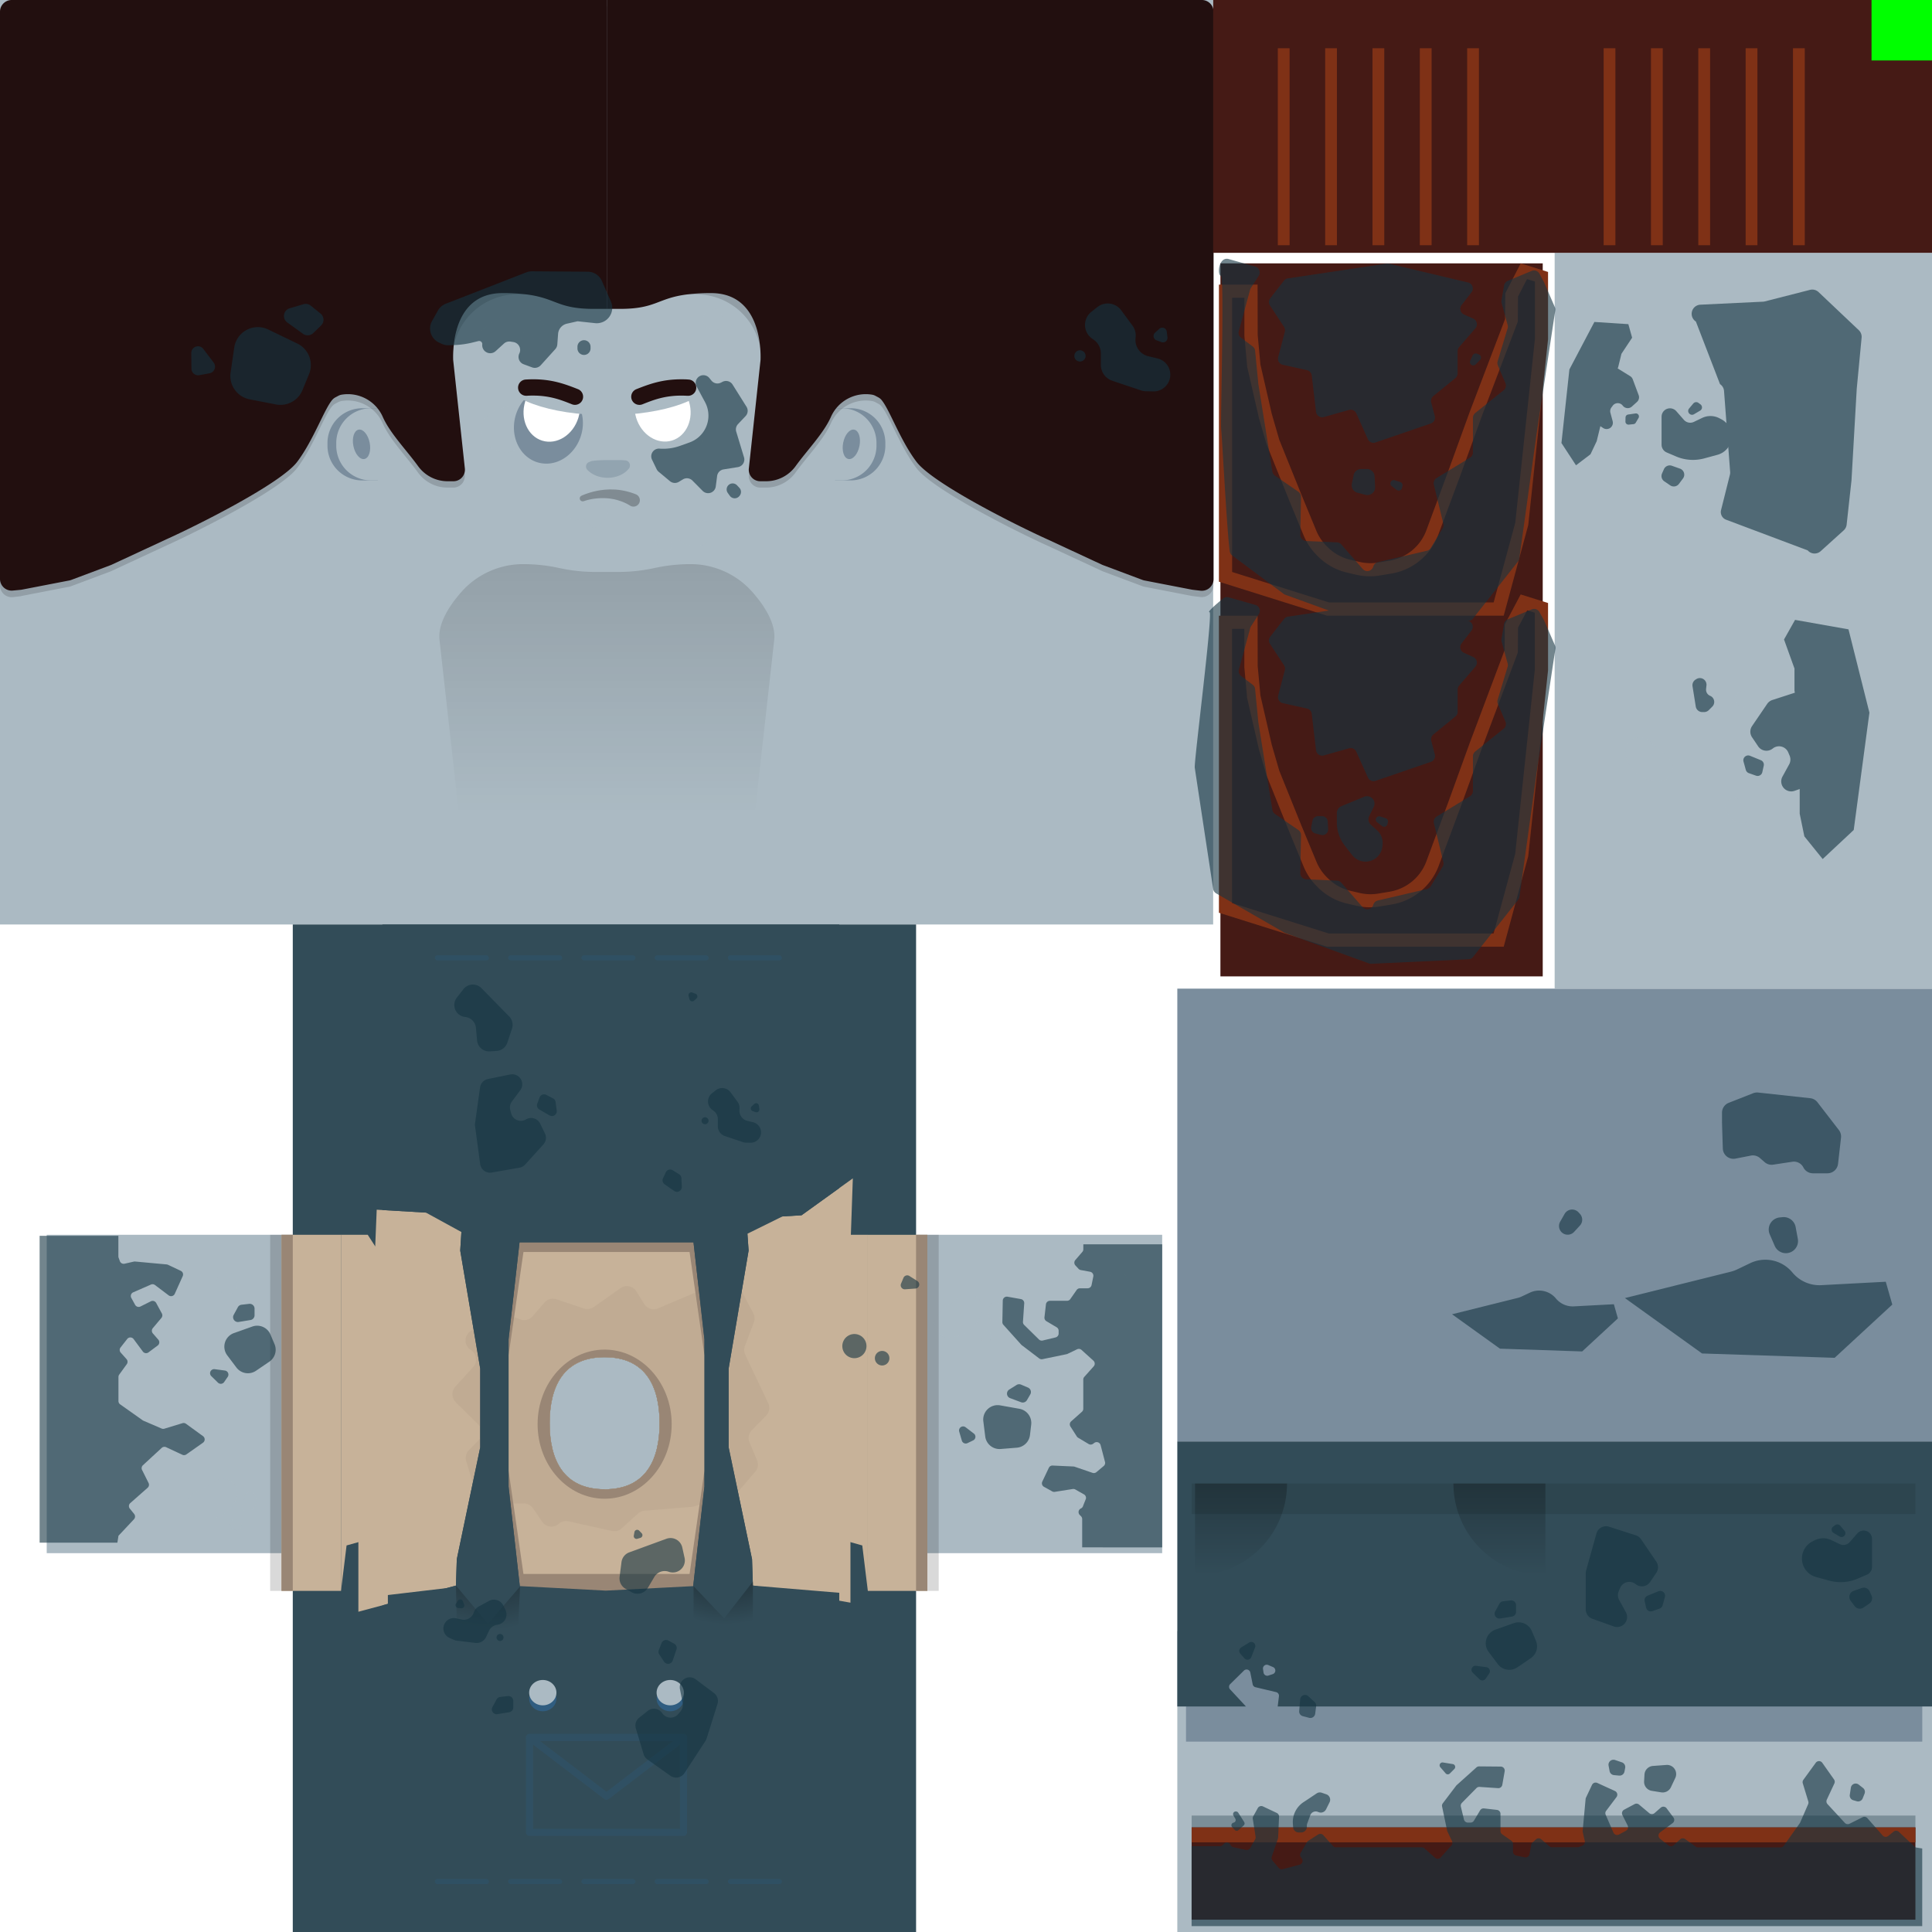 <svg xmlns="http://www.w3.org/2000/svg" xmlns:xlink="http://www.w3.org/1999/xlink" viewBox="0 0 1024 1024"><defs><style>.cls-1{isolation:isolate;}.cls-2{fill:#fff;}.cls-3{fill:#7a8d9d;}.cls-4{fill:#abbac3;}.cls-11,.cls-22,.cls-5{opacity:0.15;}.cls-11,.cls-14,.cls-15,.cls-16,.cls-5,.cls-8{mix-blend-mode:overlay;}.cls-5{fill:url(#linear-gradient);}.cls-6{fill:red;}.cls-15,.cls-16,.cls-26,.cls-28,.cls-7,.cls-8{opacity:0.25;}.cls-7{mix-blend-mode:screen;}.cls-9{opacity:0.5;}.cls-10{fill:blue;}.cls-12{fill:#220f0f;}.cls-13,.cls-19{fill:#324c58;}.cls-14{opacity:0.1;}.cls-15{fill:url(#linear-gradient-2);}.cls-16{fill:url(#linear-gradient-3);}.cls-17{fill:#451a15;}.cls-18{fill:#7f3116;}.cls-19,.cls-24{opacity:0.4;}.cls-19,.cls-22,.cls-24,.cls-26,.cls-28,.cls-29,.cls-30,.cls-31{mix-blend-mode:multiply;}.cls-20{fill:#c7b299;}.cls-21,.cls-22{fill:#998675;}.cls-23{fill:lime;}.cls-25{fill:#2e75bc;}.cls-27,.cls-28{fill:#2b5d85;}.cls-29,.cls-30{opacity:0.75;}.cls-29{fill:url(#radial-gradient);}.cls-30{fill:url(#radial-gradient-2);}.cls-31{opacity:0.6;}.cls-32{fill:#143441;}</style><linearGradient id="linear-gradient" x1="321.68" y1="286" x2="321.68" y2="431.12" gradientUnits="userSpaceOnUse"><stop offset="0"/><stop offset="1" stop-opacity="0"/></linearGradient><linearGradient id="linear-gradient-2" x1="657.77" y1="835.05" x2="657.77" y2="786.3" gradientUnits="userSpaceOnUse"><stop offset="0" stop-opacity="0"/><stop offset="1"/></linearGradient><linearGradient id="linear-gradient-3" x1="794.72" y1="835.05" x2="794.72" y2="786.3" xlink:href="#linear-gradient-2"/><radialGradient id="radial-gradient" cx="384.73" cy="806.05" r="54.84" xlink:href="#linear-gradient"/><radialGradient id="radial-gradient-2" cx="259.69" cy="797.21" r="66.41" xlink:href="#linear-gradient"/></defs><title>zombieB</title><g class="cls-1"><g id="Layer_2" data-name="Layer 2"><g id="Layer_1-2" data-name="Layer 1"><rect class="cls-2" width="1024" height="1024"/><rect class="cls-3" x="624" y="524" width="400" height="240"/><rect class="cls-4" width="643" height="490"/><rect class="cls-4" x="824" y="134" width="200" height="390"/><path class="cls-5" d="M366,299h0a89.81,89.81,0,0,0-19.13,2.07h0a89.33,89.33,0,0,1-19.14,2.07H315.59a89.26,89.26,0,0,1-19.14-2.07h0A89.81,89.81,0,0,0,277.32,299h0a43.74,43.74,0,0,0-33,15c-6.51,7.48-12.32,16.72-11.37,25.21l15.3,137,71.88,5.58,1.52-2.82,1.52,2.82,71.87-5.58,15.31-137c.95-8.49-4.86-17.73-11.38-25.21A43.71,43.71,0,0,0,366,299Z"/><path class="cls-3" d="M442.55,216.37h8.29a18.41,18.41,0,0,1,18.41,18.41v1.43a18.41,18.41,0,0,1-18.41,18.41h-8.29a0,0,0,0,1,0,0V216.37a0,0,0,0,1,0,0Z"/><path class="cls-4" d="M437.85,216.37h8.29a18.41,18.41,0,0,1,18.41,18.41v1.43a18.41,18.41,0,0,1-18.41,18.41h-8.29a0,0,0,0,1,0,0V216.37A0,0,0,0,1,437.85,216.37Z"/><ellipse class="cls-3" cx="451.21" cy="235.5" rx="7.93" ry="4.4" transform="translate(132.36 632.21) rotate(-78.77)"/><path class="cls-3" d="M173.56,216.37h8.29a18.41,18.41,0,0,1,18.41,18.41v1.43a18.41,18.41,0,0,1-18.41,18.41h-8.29a0,0,0,0,1,0,0V216.37A0,0,0,0,1,173.56,216.37Z" transform="translate(373.83 471) rotate(-180)"/><path class="cls-4" d="M178.26,216.37h8.29A18.41,18.41,0,0,1,205,234.78v1.43a18.41,18.41,0,0,1-18.41,18.41h-8.29a0,0,0,0,1,0,0V216.37A0,0,0,0,1,178.26,216.37Z" transform="translate(383.22 471) rotate(-180)"/><ellipse class="cls-3" cx="191.61" cy="235.5" rx="4.4" ry="7.93" transform="translate(-42.19 41.82) rotate(-11.23)"/><polygon class="cls-4" points="579.88 654.47 544.43 654.47 491.56 654.47 460 654.47 460 654.47 445.83 654.47 428.62 681.05 422.17 725.5 423.38 763.65 432.45 812.23 457.05 819.12 460 823.21 460 823.21 491.56 823.21 544.43 823.21 579.88 823.21 615.98 823.21 615.98 654.47 579.88 654.47"/><polygon class="cls-4" points="194.91 654.47 180.74 654.47 180.74 654.47 149.18 654.47 96.31 654.47 60.86 654.47 24.76 654.47 24.76 823.21 60.86 823.21 96.31 823.21 149.18 823.21 180.74 823.21 180.74 823.21 183.69 819.12 208.29 812.23 217.36 763.65 218.57 725.5 212.12 681.05 194.91 654.47"/><rect class="cls-4" x="624" y="864.49" width="400" height="159.51"/><rect class="cls-6" x="992" width="32" height="32"/><ellipse class="cls-4" cx="320.36" cy="746.08" rx="73.24" ry="132.26"/><rect class="cls-3" x="628.61" y="870.24" width="390.23" height="52.86"/><g class="cls-7"><path class="cls-4" d="M276.53,223.09c2.68,6.89,3.22,13.11-3.67,15.79a13.38,13.38,0,0,1-17.33-7.62c-2.68-6.89,1.88-11.69,8.77-14.37S273.85,216.2,276.53,223.09Z"/><path class="cls-4" d="M298.2,270.58l4.54,4.49a3.16,3.16,0,0,0,3.88.43h0a3.17,3.17,0,0,1,4,.55l2.29,2.5a3.16,3.16,0,0,0,4.6.05l3.84-4a3.16,3.16,0,0,0,.86-2.48h0a7.14,7.14,0,0,0-7.77-6.46l-6.87.64a3.46,3.46,0,0,1-.85,0l-5.73-1A3.16,3.16,0,0,0,298.2,270.58Z"/><path class="cls-4" d="M370.23,237.92a5.87,5.87,0,0,0,2.17-3.64,2.55,2.55,0,0,0-4.1-2.4l-3.51,2.78a2.55,2.55,0,0,0,1.39,4.54A5.93,5.93,0,0,0,370.23,237.92Z"/><path class="cls-4" d="M271.61,184.6A17.31,17.31,0,0,0,278,173.89a7.47,7.47,0,0,0-12-7L255.64,175a7.47,7.47,0,0,0,4.08,13.31A17.33,17.33,0,0,0,271.61,184.6Z"/><path class="cls-4" d="M288.49,175a6.67,6.67,0,0,0-1.37-4.54,2.85,2.85,0,0,0-5.07,1.57l-.36,5a2.84,2.84,0,0,0,4.79,2.27A6.57,6.57,0,0,0,288.49,175Z"/><circle class="cls-4" cx="280.21" cy="187.84" r="3.03"/><path class="cls-4" d="M370.2,289.22a12.46,12.46,0,0,1-8.8-1.76,5.38,5.38,0,0,1,2-9.82l9.34-1.59a5.38,5.38,0,0,1,5.16,8.6A12.49,12.49,0,0,1,370.2,289.22Z"/><path class="cls-4" d="M348.55,289.32a6.62,6.62,0,0,0,4,2.56,2.85,2.85,0,0,0,2.84-4.48l-3-4a2.85,2.85,0,0,0-5.12,1.39A6.62,6.62,0,0,0,348.55,289.32Z"/><path class="cls-4" d="M382.73,167.18c1.26,3.25,1.51,6.19-1.74,7.46A6.33,6.33,0,0,1,372.8,171c-1.26-3.25.89-5.52,4.15-6.78S381.46,163.92,382.73,167.18Z"/><path class="cls-4" d="M578.42,780.85a5.92,5.92,0,0,0,2.17-3.65,2.54,2.54,0,0,0-4.09-2.4L573,777.58a2.55,2.55,0,0,0,1.4,4.54A6,6,0,0,0,578.42,780.85Z"/><path class="cls-4" d="M514,705.08a17.37,17.37,0,0,0,6.35-10.71,7.46,7.46,0,0,0-12-7L498,695.5a7.47,7.47,0,0,0,4.08,13.31A17.33,17.33,0,0,0,514,705.08Z"/><path class="cls-4" d="M530.85,695.49a6.61,6.61,0,0,0-1.38-4.54,2.84,2.84,0,0,0-5.06,1.57l-.36,5a2.84,2.84,0,0,0,4.79,2.27A6.57,6.57,0,0,0,530.85,695.49Z"/><circle class="cls-4" cx="522.57" cy="708.32" r="3.03"/><path class="cls-4" d="M867.65,410.14a17.33,17.33,0,0,0,11.79,4,7.47,7.47,0,0,0,4.4-13.21l-10.11-8.4a7.47,7.47,0,0,0-12.18,6.74A17.35,17.35,0,0,0,867.65,410.14Z"/><path class="cls-4" d="M917.19,433.36a9.53,9.53,0,0,0,6.18,3,4.11,4.11,0,0,0,3.27-6.93l-5-5.25a4.11,4.11,0,0,0-7.1,2.88A9.64,9.64,0,0,0,917.19,433.36Z"/><circle class="cls-4" cx="924" cy="370.48" r="4.37"/><path class="cls-4" d="M117.23,803.24a17.38,17.38,0,0,0,8.24-9.35A7.47,7.47,0,0,0,115,784.76l-11.65,6.1a7.47,7.47,0,0,0,1.55,13.84A17.33,17.33,0,0,0,117.23,803.24Z"/><path class="cls-4" d="M135.6,797a6.65,6.65,0,0,0-.51-4.72,2.85,2.85,0,0,0-5.27.61l-1.28,4.84a2.84,2.84,0,0,0,4.29,3.12A6.6,6.6,0,0,0,135.6,797Z"/><circle class="cls-4" cx="125.08" cy="808.02" r="3.03"/><path class="cls-4" d="M597.17,677.81c1.27,3.26,1.52,6.2-1.73,7.46a6.32,6.32,0,0,1-8.19-3.6c-1.26-3.25.89-5.52,4.15-6.78S595.91,674.56,597.17,677.81Z"/><path class="cls-4" d="M124.69,677.81c1.26,3.26,1.51,6.2-1.74,7.46a6.31,6.31,0,0,1-8.18-3.6c-1.27-3.25.89-5.52,4.14-6.78S123.42,674.56,124.69,677.81Z"/></g><path class="cls-3" d="M307.25,215.75a17.22,17.22,0,0,0-10.68-9.94,16.49,16.49,0,0,0-4.83-.73c-8.16,0-15.72,6.14-18.37,14.93-3.26,10.8,1.85,22,11.38,25a16.44,16.44,0,0,0,4.83.73c8.16,0,15.72-6.14,18.37-14.93A22.08,22.08,0,0,0,307.25,215.75Z"/><ellipse class="cls-2" cx="351.19" cy="217.15" rx="14.64" ry="17.06" transform="translate(-48.22 112.47) rotate(-17.04)"/><ellipse class="cls-2" cx="292.46" cy="217.15" rx="17.19" ry="14.74" transform="translate(-0.87 433.12) rotate(-72.96)"/><ellipse class="cls-4" cx="321.82" cy="200.08" rx="55.26" ry="19.97"/><g class="cls-8"><path d="M308.1,262.8a28.08,28.08,0,0,1,3.42-1.34c1.14-.39,2.3-.72,3.47-1a38.62,38.62,0,0,1,7.22-1c1.22-.09,2.46,0,3.7,0a36.25,36.25,0,0,1,3.72.44,36.73,36.73,0,0,1,7.31,2.06,3.38,3.38,0,0,1-2.36,6.34,2.84,2.84,0,0,1-.5-.23l-.16-.1a25.4,25.4,0,0,0-5.6-2.57,30.72,30.72,0,0,0-3-.82c-1.05-.16-2.09-.38-3.16-.45a32.48,32.48,0,0,0-6.46.11,28.94,28.94,0,0,0-6.31,1.4l-.09,0a1.55,1.55,0,0,1-1.17-2.86Z"/></g><g class="cls-9"><path class="cls-3" d="M313.33,244.45a5.92,5.92,0,0,1,1.17-.22c.4-.06.8-.1,1.19-.14.78-.06,1.53-.11,2.27-.14,1.48-.06,2.88-.11,4.26-.11.69,0,1.37,0,2.07,0s1.39,0,2.09,0c1.44.05,2.87-.05,4.64.14l.43,0a2.71,2.71,0,0,1,2.42,3,2.59,2.59,0,0,1-.6,1.44,12.35,12.35,0,0,1-4.94,3.59,16.27,16.27,0,0,1-2.93.91,18.22,18.22,0,0,1-3,.32,16.41,16.41,0,0,1-5.91-.93,14.79,14.79,0,0,1-2.7-1.28,13.41,13.41,0,0,1-1.25-.88,12.1,12.1,0,0,1-1.22-1.12,2.51,2.51,0,0,1,0-3.55,2.4,2.4,0,0,1,.81-.54Z"/></g><rect class="cls-10" x="992" width="32" height="32"/><path class="cls-11" d="M321.62,3.39V156H274.27a34.46,34.46,0,0,0-34,28.64.17.17,0,0,1,0,.07c-.09.45-.15.9-.21,1.35h-.81l6.93,64.32.14,1.33a6.09,6.09,0,0,1-6.05,6.73h-3.12a19.3,19.3,0,0,1-15.62-8c-6.26-8.66-14.95-17.48-18.8-26.29a20.22,20.22,0,0,0-21.69-11.6,6,6,0,0,0-1.84.63l-1.39.74a5.58,5.58,0,0,0-1.64,1.25c-4.27,4.75-10,21.42-18.73,32.95s-53,33.69-69.35,41.06l-29,13.47-.43.19-21,7.87a6,6,0,0,1-1,.28l-25.16,4.87L11,316l-4.11.49A6.2,6.2,0,0,1,0,310.28V9.6A6.21,6.21,0,0,1,6.2,3.39Z"/><path class="cls-12" d="M321.62,0V163.71h-7.07c-19.17,0-19.7-5.71-35.75-7.69a100.93,100.93,0,0,0-12.46-.67c-20.78,0-25.21,18.63-26,29.31a.17.17,0,0,1,0,.07,55.3,55.3,0,0,0-.15,6.06l6.2,57.54a5.94,5.94,0,0,1-.14,2.07,6.09,6.09,0,0,1-5.91,4.67h-3.12a19.3,19.3,0,0,1-15.62-8c-6.26-8.66-14.95-17.48-18.8-26.29a20.21,20.21,0,0,0-21.69-11.6,5.74,5.74,0,0,0-1.84.63l-1.39.74a5.73,5.73,0,0,0-1.64,1.24c-4.27,4.76-10,21.43-18.73,33s-53,33.69-69.35,41.06l-29,13.47a3.25,3.25,0,0,1-.43.18l-21,7.88a7.08,7.08,0,0,1-1,.28l-25.16,4.87-.45.07L6.93,313A6.2,6.2,0,0,1,0,306.88V6.2A6.21,6.21,0,0,1,6.2,0Z"/><path class="cls-11" d="M321.62,3.39V156H369a34.46,34.46,0,0,1,34,28.64.17.17,0,0,0,0,.07c.09.45.15.9.21,1.35H404l-6.93,64.32-.14,1.33a6.09,6.09,0,0,0,6,6.73h3.12a19.3,19.3,0,0,0,15.62-8c6.26-8.66,14.95-17.48,18.8-26.29a20.22,20.22,0,0,1,21.69-11.6,6,6,0,0,1,1.84.63l1.39.74a5.58,5.58,0,0,1,1.64,1.25c4.27,4.75,9.95,21.42,18.73,32.95s53,33.69,69.35,41.06l29,13.47.43.19,21,7.87a6,6,0,0,0,1,.28l25.16,4.87.45.07,4.11.49a6.2,6.2,0,0,0,6.93-6.16V9.6A6.21,6.21,0,0,0,637,3.39Z"/><path class="cls-12" d="M321.62,0V163.71h7.07c19.17,0,19.7-5.71,35.75-7.69a100.93,100.93,0,0,1,12.46-.67c20.78,0,25.21,18.63,26.05,29.31a.17.17,0,0,0,0,.07,55.3,55.3,0,0,1,.15,6.06l-6.2,57.54a5.94,5.94,0,0,0,.14,2.07,6.09,6.09,0,0,0,5.91,4.67h3.12a19.3,19.3,0,0,0,15.62-8c6.26-8.66,14.95-17.48,18.8-26.29a20.21,20.21,0,0,1,21.69-11.6,5.74,5.74,0,0,1,1.84.63l1.39.74a5.73,5.73,0,0,1,1.64,1.24c4.27,4.76,9.95,21.43,18.73,33s53,33.69,69.35,41.06l29,13.47a3.25,3.25,0,0,0,.43.18l21,7.88a7.08,7.08,0,0,0,1,.28l25.16,4.87.45.07,4.11.48a6.2,6.2,0,0,0,6.93-6.16V6.2A6.21,6.21,0,0,0,637,0Z"/><path class="cls-12" d="M304.77,214.59a4.37,4.37,0,0,1-1.6-.3c-5.7-2.27-11.59-4.62-20.62-4.62-1.05,0-2.14,0-3.23.1H279a4.31,4.31,0,0,1-.21-8.62c1.29-.08,2.57-.12,3.81-.12,9.79,0,16.54,2.37,23.73,5.23a4.31,4.31,0,0,1-1.55,8.32Z"/><path class="cls-12" d="M338.84,214.59a4.31,4.31,0,0,1-1.55-8.32c7.19-2.86,13.94-5.23,23.73-5.23,1.23,0,2.52,0,3.81.12a4.31,4.31,0,0,1-.22,8.62h-.28c-1.1-.06-2.18-.1-3.23-.1-9,0-14.92,2.35-20.62,4.62a4.41,4.41,0,0,1-1.6.3Z"/><rect class="cls-13" x="624" y="764" width="400" height="140.47"/><rect class="cls-14" x="631.59" y="786.3" width="383.62" height="16.15"/><path class="cls-15" d="M682.15,786.3a48.75,48.75,0,0,1-48.75,48.75V786.3Z"/><path class="cls-16" d="M770.35,786.3a48.75,48.75,0,0,0,48.75,48.75V786.3Z"/><rect class="cls-17" x="643" width="381" height="134"/><path class="cls-13" d="M155.18,490v534H485.54V490ZM320.46,789.36c-21.86,0-29.13-15.65-29.13-35s7.27-35,29.13-35,29.14,15.65,29.14,35S342.32,789.36,320.46,789.36Z"/><rect class="cls-17" x="646.85" y="139.59" width="170.83" height="377.91"/><rect class="cls-17" x="631.59" y="968.54" width="383.62" height="48.93"/><rect class="cls-18" x="631.59" y="968.54" width="383.62" height="7.93"/><rect class="cls-19" x="631.59" y="962.28" width="383.62" height="6.25"/><rect class="cls-20" x="149.18" y="654.47" width="31.56" height="188.74" transform="translate(329.93 1497.67) rotate(-180)"/><polygon class="cls-20" points="194.91 654.47 212.12 681.05 218.57 725.5 217.36 763.65 208.29 812.23 183.69 819.12 180.74 843.21 180.74 654.47 194.91 654.47"/><polygon class="cls-20" points="198.87 660.63 199.66 641.17 245.12 643.86 243.93 662.83 254.52 725.39 254.52 767.14 242.11 826.41 241.66 840.38 189.95 854.26 189.95 660.72 198.87 660.63"/><rect class="cls-20" x="459.97" y="654.47" width="31.56" height="188.74"/><rect class="cls-11" x="491.53" y="654.47" width="5.99" height="188.74" transform="translate(989.05 1497.67) rotate(180)"/><rect class="cls-21" x="485.54" y="654.47" width="5.99" height="188.74" transform="translate(977.06 1497.67) rotate(180)"/><rect class="cls-11" x="143.19" y="654.47" width="5.99" height="188.74" transform="translate(292.38 1497.67) rotate(180)"/><rect class="cls-21" x="149.18" y="654.47" width="5.99" height="188.74" transform="translate(304.36 1497.67) rotate(180)"/><polygon class="cls-20" points="433.55 654.47 428.59 681.05 422.14 725.5 423.36 763.65 432.43 812.23 457.02 819.12 459.97 843.21 459.97 654.47 433.55 654.47"/><polygon class="cls-20" points="452.02 624.55 424.82 644.13 395.59 645.86 396.78 662.83 386.2 725.39 386.2 767.14 398.6 826.41 399.05 840.38 450.76 849.45 450.76 660.72 452.02 624.55"/><path class="cls-21" d="M367.58,658.56,365.49,640H277.44l-2.09,18.56-5.79,51.36v78l5.95,52.76,0,.32.07.58,1.83,16.25h88.05l1.93-17.13,5.95-52.78v-78Zm-47.12,130.8c-21.86,0-29.13-15.65-29.13-35s7.27-35,29.13-35,29.14,15.65,29.14,35S342.32,789.36,320.46,789.36Z"/><path class="cls-20" d="M365.49,663.59H277.44l-7.88,54.77v61.09l7.88,54.78h88.05l7.88-54.78V718.36Zm-45,125.77c-21.86,0-29.13-15.65-29.13-35s7.27-35,29.13-35,29.14,15.65,29.14,35S342.32,789.36,320.46,789.36Z"/><path class="cls-22" d="M406.05,750.34a5.88,5.88,0,0,0,1.13-6.68L395,718.05a5.89,5.89,0,0,1-.19-4.62l4.76-12.53a5.91,5.91,0,0,0-.3-4.85l-6.49-12.28a5.92,5.92,0,0,0-5.89-3.11l-10.1,1.16a5.75,5.75,0,0,0-1.64.43l-6.6,2.8-19.79,8.41a5.9,5.9,0,0,1-7.32-2.32l-4.14-6.7a5.9,5.9,0,0,0-8.42-1.71l-14.16,10a5.91,5.91,0,0,1-5.28.77l-14.53-4.88a5.89,5.89,0,0,0-6.34,1.74l-6.28,7.27a5.9,5.9,0,0,1-6.51,1.67l-3.33-1.23-4.36-1.62a5.93,5.93,0,0,0-5.2.55l-13.43,8.5a5.91,5.91,0,0,0-.18,9.85l.5.34a5.9,5.9,0,0,1,1,8.84L241.3,735a5.89,5.89,0,0,0,.2,8.15l12.05,12a5.91,5.91,0,0,1,0,8.32l-5,5.09a5.91,5.91,0,0,0-1.45,5.8l5.37,18.27a5.89,5.89,0,0,0,5.65,4.24h19.49a5.91,5.91,0,0,1,4.87,2.56l4.9,7.16a5.9,5.9,0,0,0,8.77,1.08,5.87,5.87,0,0,1,5.2-1.34l22.94,5.11a5.89,5.89,0,0,0,5.25-1.39l8.62-7.82a5.92,5.92,0,0,1,3.48-1.51l25.15-2.07a5.06,5.06,0,0,0,1.34-.27l2.61-.85,18.57-6a5.82,5.82,0,0,0,2.65-1.76l8.31-9.67a5.91,5.91,0,0,0,1-6.13l-4-9.5a5.87,5.87,0,0,1,1.24-6.43Zm-85.59,39c-21.86,0-29.13-15.65-29.13-35s7.27-35,29.13-35,29.14,15.65,29.14,35S342.32,789.36,320.46,789.36Z"/><path class="cls-21" d="M320.46,715.32c-19.61,0-35.52,17.69-35.52,39.52s15.91,39.52,35.52,39.52S356,776.67,356,754.84,340.08,715.32,320.46,715.32Zm0,74c-21.86,0-29.13-15.65-29.13-35s7.27-35,29.13-35,29.14,15.65,29.14,35S342.32,789.36,320.46,789.36Z"/><rect class="cls-18" x="677.27" y="25.57" width="6.24" height="104.4"/><rect class="cls-18" x="702.36" y="25.57" width="6.24" height="104.4"/><rect class="cls-18" x="727.45" y="25.57" width="6.24" height="104.4"/><rect class="cls-18" x="752.54" y="25.57" width="6.24" height="104.4"/><rect class="cls-18" x="777.63" y="25.57" width="6.24" height="104.4"/><rect class="cls-18" x="849.96" y="25.57" width="6.24" height="104.4"/><rect class="cls-18" x="875.05" y="25.57" width="6.24" height="104.4"/><rect class="cls-18" x="900.14" y="25.57" width="6.24" height="104.4"/><rect class="cls-18" x="925.23" y="25.57" width="6.24" height="104.4"/><rect class="cls-18" x="950.32" y="25.57" width="6.24" height="104.4"/><path class="cls-17" d="M703.83,498.28l-54.28-17.07V329.8h13.51l0,23.32,1.47,16.06,6.09,26.43,4.08,14.06,11.56,28.67L694.39,458a28.55,28.55,0,0,0,6.24,9.36l.59.59A28.61,28.61,0,0,0,715,475.57l4.78,1.11a28.41,28.41,0,0,0,6.49.75,28.89,28.89,0,0,0,4.55-.37l6-1a28.71,28.71,0,0,0,22.35-18.33L771.06,426l11.26-31.08L801,345.23l.11-13.41,6.65-12.55,9.27,2.91v32.93l-10.45,98-12.23,45.14Z"/><path class="cls-18" d="M809.49,323.48l4,1.27v30.18l-10.4,97.56-11.46,42.29h-87.3l-51.32-16.14V333.31h6.51l0,19.67v.31l0,.31,1.43,15.67,0,.47.11.46,6,26.11,0,.19.06.19,4,13.8.1.34.14.33,11.49,28.5v0l8.08,19.59a32,32,0,0,0,7,10.49l.58.59a32.2,32.2,0,0,0,15.5,8.6l4.78,1.11a31.83,31.83,0,0,0,7.28.84,32.31,32.31,0,0,0,5.11-.41l6-1A32.21,32.21,0,0,0,762.51,459l11.83-31.77v0l0,0,11.23-31L804.06,347l.44-1.16v-1.24l.1-11.94,4.88-9.22M806,315.06l-8.41,15.88-.11,13.64L779,393.74l-11.25,31.05L756,456.55a25.23,25.23,0,0,1-19.62,16.09l-6,1a25.58,25.58,0,0,1-4,.32,25,25,0,0,1-5.7-.66l-4.78-1.11a25.16,25.16,0,0,1-12.13-6.73l-.59-.59a25.08,25.08,0,0,1-5.47-8.21L689.55,437l-11.5-28.5-4-13.8-6-26.11L666.6,353l-.05-26.66h-20.5V483.78l57.24,18H797l13-48,10.5-98.48V319.61L806,315.06Z"/><path class="cls-17" d="M703.83,322.81l-54.28-17.06V154.34h13.51l0,23.32,1.47,16.06,6.09,26.43,4.08,14.06,11.56,28.67,8.09,19.62a28.61,28.61,0,0,0,6.24,9.35l.59.59A28.71,28.71,0,0,0,715,300.11l4.78,1.11a28.87,28.87,0,0,0,11,.38l6-1a28.72,28.72,0,0,0,22.35-18.32l11.83-31.77,11.26-31.08,18.92-49.69.11-13.44,6.44-12.52,9.24,2.9v32.94l-10.45,98-12.23,45.14Z"/><path class="cls-18" d="M809.56,148l4,1.24v30.18L803.13,277l-11.46,42.29h-87.3l-51.32-16.13V157.84h6.51l0,19.67v.32l0,.31,1.43,15.66,0,.48.11.46,6,26.1,0,.19.06.19,4,13.8.1.34.14.33,11.49,28.5v.05l8.08,19.59a32.08,32.08,0,0,0,7,10.5l.58.59a32.28,32.28,0,0,0,15.5,8.6l4.78,1.11a32.22,32.22,0,0,0,12.39.42l6-1a32.2,32.2,0,0,0,25.07-20.56l11.83-31.76v0l0,0,11.23-31,18.69-49.11.44-1.17v-1.26l.1-12,4.72-9.15M806,139.59l-8.17,15.88-.12,13.64L779,218.27l-11.25,31L756,281.09a25.2,25.2,0,0,1-19.62,16.08l-6,1a25.25,25.25,0,0,1-9.7-.33l-4.78-1.11A25.32,25.32,0,0,1,703.69,290l-.59-.59a25,25,0,0,1-5.47-8.22l-8.08-19.59-11.5-28.5-4-13.8-6-26.1L666.6,177.5l-.05-26.65h-20.5V308.31l57.24,18H797l13-48,10.5-98.49V144.14L806,139.59Z"/><rect class="cls-23" x="992" width="32" height="32"/><path class="cls-13" d="M202.68,490V641.35l23.09,1.36L244.55,653l-.62,9.82,10.59,62.56v41.76l-12.41,59.27-.45,14-4.84,1.3h0l-31.24,3.69v4.7l-2.89.77v167.54H444.83V844.21l-45.55-3.8-.23,0-.45-14-12.4-59.27V725.38l10.58-62.56-.63-8.92,18.59-9.18,10.08-.59,20-14.4V490ZM373.37,787.9l-5.95,52.78-46.31,2.38-45.6-2.4-5.95-52.76v-78l5.79-51.36h92.23l5.79,51.36Z"/><g class="cls-24"><ellipse class="cls-25" cx="287.69" cy="900.28" rx="7.23" ry="6.72"/><ellipse class="cls-25" cx="355.24" cy="900.28" rx="7.23" ry="6.72"/></g><ellipse class="cls-4" cx="287.69" cy="897.14" rx="7.23" ry="6.72"/><ellipse class="cls-4" cx="355.24" cy="897.14" rx="7.23" ry="6.72"/><g class="cls-26"><path class="cls-27" d="M362.26,973.07h-81.6a1.88,1.88,0,0,1-1.88-1.88V920.9a1.88,1.88,0,0,1,1.88-1.88h81.6a1.88,1.88,0,0,1,1.88,1.88v50.29A1.88,1.88,0,0,1,362.26,973.07Zm-79.72-3.76h77.84V922.78H282.54Z"/><path class="cls-27" d="M321.46,953.92a1.93,1.93,0,0,1-1.14-.38l-40.8-31.15a1.88,1.88,0,0,1,1.14-3.37h81.6a1.88,1.88,0,0,1,1.14,3.37l-40.8,31.15A1.93,1.93,0,0,1,321.46,953.92Zm-35.24-31.14,35.24,26.9,35.24-26.9Z"/></g><rect class="cls-28" x="230.48" y="506.32" width="28.67" height="2.71" rx="1.35" ry="1.35"/><rect class="cls-28" x="269.3" y="506.32" width="28.67" height="2.71" rx="1.35" ry="1.35"/><rect class="cls-28" x="308.13" y="506.32" width="28.67" height="2.71" rx="1.35" ry="1.35"/><rect class="cls-28" x="346.95" y="506.32" width="28.67" height="2.71" rx="1.35" ry="1.35"/><rect class="cls-28" x="385.77" y="506.32" width="28.67" height="2.71" rx="1.35" ry="1.35"/><rect class="cls-28" x="230.48" y="995.9" width="28.67" height="2.71" rx="1.35" ry="1.35"/><rect class="cls-28" x="269.3" y="995.9" width="28.67" height="2.71" rx="1.35" ry="1.35"/><rect class="cls-28" x="308.13" y="995.9" width="28.67" height="2.71" rx="1.35" ry="1.35"/><rect class="cls-28" x="346.95" y="995.9" width="28.67" height="2.71" rx="1.35" ry="1.35"/><rect class="cls-28" x="385.77" y="995.9" width="28.67" height="2.71" rx="1.35" ry="1.35"/><polygon class="cls-29" points="367.6 840.69 383.81 857.81 399.05 838.29 399.05 878.3 367.6 873.41 367.6 840.69"/><polygon class="cls-30" points="275.64 840.88 258.65 860.63 241.66 840.38 242.54 880.88 273.99 876 275.64 840.88"/><rect class="cls-23" x="992" width="32" height="32"/><g class="cls-31"><path class="cls-32" d="M1015.19,979.15l-8.75-8.23a2.13,2.13,0,0,0-2.81-.11l-2.83,2.29a2.13,2.13,0,0,1-2.94-.24l-8.1-9.19a2.14,2.14,0,0,0-2.56-.5l-6.89,3.44a2.12,2.12,0,0,1-2.52-.46l-9.18-9.94a2.14,2.14,0,0,1-.36-2.36l4-8.57a2.14,2.14,0,0,0-.18-2.14l-6.22-8.82a2.13,2.13,0,0,0-3.47,0l-6.55,9a2.14,2.14,0,0,0-.32,1.88l2.92,9.58a2.15,2.15,0,0,1-.08,1.48l-4.21,9.69a1.87,1.87,0,0,1-.22.39l-8.45,11.93a2.15,2.15,0,0,1-1.75.9H900a2.11,2.11,0,0,1-1.26-.41l-5.53-4a2.13,2.13,0,0,0-2.69.14l-3.43,3.1a2.13,2.13,0,0,1-2.75.1l-4.45-3.5a2.14,2.14,0,0,1,0-3.4l6.63-4.91a2.14,2.14,0,0,0,.44-3l-3.62-4.85a2.13,2.13,0,0,0-3.11-.34L876.91,961a2.15,2.15,0,0,1-2.77,0l-5.41-4.54a2.12,2.12,0,0,0-2.37-.24l-5.54,2.95a2.14,2.14,0,0,0-.91,2.84l2.76,5.51a2.13,2.13,0,0,1-.9,2.83l-3.62,1.95a2.14,2.14,0,0,1-3-1l-4.1-9.41a2.12,2.12,0,0,1,.26-2.14l5.46-7.24a2.14,2.14,0,0,0-.82-3.24L846.62,945a2.13,2.13,0,0,0-2.81,1l-3.22,6.81a2.26,2.26,0,0,0-.19.72l-1.54,16.71a2.15,2.15,0,0,0,0,.67l1.11,4.91a2.14,2.14,0,0,1-1.35,2.47l-1.81.67a2.3,2.3,0,0,1-.74.13H822.6a2.18,2.18,0,0,1-1.4-.52l-4.29-3.71a2.14,2.14,0,0,0-2.85.05l-1.82,1.68a2.1,2.1,0,0,0-.65,1.18l-.92,4.94a2.13,2.13,0,0,1-2.53,1.71l-4.51-.93a2.14,2.14,0,0,1-1.71-2.1v-4.07a2.12,2.12,0,0,0-.92-1.75l-4.79-3.34a2.12,2.12,0,0,1-.92-1.75v-9.08a2.12,2.12,0,0,0-1.89-2.12l-6.82-.78a2.12,2.12,0,0,0-2.08,1l-3.29,5.51a2.12,2.12,0,0,1-1.83,1H778a2.14,2.14,0,0,1-2.07-1.64l-1.64-6.81a2.16,2.16,0,0,1,.55-2l7.71-7.83a2.07,2.07,0,0,1,1.67-.63l9.78.66a2.13,2.13,0,0,0,2.25-1.76l1.26-7.18a2.14,2.14,0,0,0-2.07-2.5L784,936.22a2.15,2.15,0,0,0-1.47.55l-10.46,9.39a2.68,2.68,0,0,0-.28.3l-7.07,9.31a2.16,2.16,0,0,0-.39,1.72L767,970.25a2.19,2.19,0,0,0,.17.49l2.44,5.1a2.14,2.14,0,0,1-.34,2.35l-5.69,6.3a2.14,2.14,0,0,1-3,.17l-5.59-5a2.11,2.11,0,0,0-1.42-.54H708.06a2.14,2.14,0,0,1-1.6-.72l-5.06-5.7a2.14,2.14,0,0,0-2.75-.38l-5.25,3.36a2.16,2.16,0,0,0-.68.7L689.38,982a2.15,2.15,0,0,0,.11,2.36l.49.66a2.14,2.14,0,0,1-1.19,3.33l-8.91,2.34a2.14,2.14,0,0,1-2.18-.69l-3.25-3.85a2.16,2.16,0,0,1-.39-2.07l3.26-9.52a2.36,2.36,0,0,0,.11-.6l.5-11.07a2.14,2.14,0,0,0-1.22-2l-7.28-3.44a2.13,2.13,0,0,0-2.78.89l-2.42,4.37A2.07,2.07,0,0,0,664,964l1.49,9.49a2.1,2.1,0,0,1-.25,1.39l-2.6,4.61a2.14,2.14,0,0,1-2.32,1l-6.64-1.45a2.15,2.15,0,0,1-1.48-1.19h0a2.14,2.14,0,0,0-3.45-.62l-.67.67a2.13,2.13,0,0,1-1.51.62h-15v42.37h387.25V979.73Z"/><path class="cls-32" d="M21,655V817.64H62.22l.57-3.65L71,805.24a2.14,2.14,0,0,0,.1-2.81l-2.29-2.83a2.13,2.13,0,0,1,.25-2.94l9.18-8.1a2.13,2.13,0,0,0,.5-2.56l-3.44-6.89a2.12,2.12,0,0,1,.46-2.52l9.95-9.18a2.14,2.14,0,0,1,2.36-.36l8.56,4a2.14,2.14,0,0,0,2.14-.18l8.82-6.21a2.14,2.14,0,0,0,0-3.48l-9-6.55a2.15,2.15,0,0,0-1.87-.32l-9.59,2.92a2.15,2.15,0,0,1-1.48-.08L76,753a1.79,1.79,0,0,1-.38-.22l-11.94-8.45a2.15,2.15,0,0,1-.9-1.75V729.83a2.2,2.2,0,0,1,.41-1.26l4-5.53a2.13,2.13,0,0,0-.14-2.69L64,716.92a2.12,2.12,0,0,1-.09-2.75l3.49-4.45a2.13,2.13,0,0,1,3.4,0l4.91,6.62a2.14,2.14,0,0,0,3,.44l4.86-3.62a2.14,2.14,0,0,0,.34-3.11L81,706.71a2.15,2.15,0,0,1,0-2.77l4.54-5.4a2.14,2.14,0,0,0,.25-2.38l-3-5.54a2.13,2.13,0,0,0-2.84-.9l-5.5,2.75a2.13,2.13,0,0,1-2.84-.9l-2-3.62a2.13,2.13,0,0,1,1-3l9.4-4.11a2.14,2.14,0,0,1,2.14.26l7.25,5.47a2.14,2.14,0,0,0,3.23-.83l4.21-9.35a2.13,2.13,0,0,0-1-2.81l-6.82-3.22a2.2,2.2,0,0,0-.71-.19l-16.72-1.54a2.17,2.17,0,0,0-.67.05l-4.9,1.11a2.13,2.13,0,0,1-2.48-1.35l-.67-1.81a2.24,2.24,0,0,1-.13-.73V655Z"/><path class="cls-32" d="M981,947.5l-.57,3.77a2.59,2.59,0,0,0,1.84,2.89l1.86.54a2.6,2.6,0,0,0,3.13-1.52l1-2.51a2.6,2.6,0,0,0-.81-3l-2.3-1.8a2.61,2.61,0,0,0-3.65.44h0A2.65,2.65,0,0,0,981,947.5Z"/><path class="cls-32" d="M883.16,935.46l-7.07.53a4.84,4.84,0,0,0-4.48,4.55l-.2,3.58a4.84,4.84,0,0,0,4.06,5.06l5,.8a4.83,4.83,0,0,0,5.16-2.72l2.31-4.91a4.84,4.84,0,0,0-2.31-6.44h0A4.86,4.86,0,0,0,883.16,935.46Z"/><path class="cls-32" d="M856,932.83l3.64,1.24a2.63,2.63,0,0,1,1.73,3L861,939a2.63,2.63,0,0,1-2.83,2.1l-2.71-.25a2.62,2.62,0,0,1-2.34-2.13l-.54-2.9a2.63,2.63,0,0,1,2.09-3.07h0A2.65,2.65,0,0,1,856,932.83Z"/><path class="cls-32" d="M770.87,937.56,768.44,940a1.53,1.53,0,0,1-2.23-.09l-2.81-3.25a1.53,1.53,0,0,1,1.41-2.51L770,935A1.53,1.53,0,0,1,770.87,937.56Z"/><path class="cls-32" d="M700.62,950.21l2.32.79a3.06,3.06,0,0,1,1.76,4.25L702.83,959a3.07,3.07,0,0,1-3.77,1.53l-.69-.25a3.07,3.07,0,0,0-3.9,1.83l-1.62,4.42a3.1,3.1,0,0,0-.18,1.35h0a3.05,3.05,0,0,1-2.94,3.36l-1.2,0a3,3,0,0,1-3.15-2.83l-.13-1.81a12.59,12.59,0,0,1,5.61-11.4l1.91-1.26,5.16-3.45A3.05,3.05,0,0,1,700.62,950.21Z"/><path class="cls-32" d="M656.31,960.79l3.12,4.9a1.43,1.43,0,0,1-.24,1.82L656.45,970a1.43,1.43,0,0,1-2-.08l-1.4-1.53a1.42,1.42,0,0,1,.75-2.35h0a1.42,1.42,0,0,0,.94-2.1l-1-1.71a1.42,1.42,0,0,1,1.58-2.08l.12,0A1.46,1.46,0,0,1,656.31,960.79Z"/><path class="cls-32" d="M869.8,815.84l8.06,11.83a5.31,5.31,0,0,1,0,6l-3.24,4.79a5.29,5.29,0,0,1-7.72,1.16h0a5.3,5.3,0,0,0-8.22,2.07l-.73,1.73a5.25,5.25,0,0,0,.24,4.59l3.56,6.5a5.3,5.3,0,0,1-6.42,7.54L844,858a5.31,5.31,0,0,1-3.53-5V833.81a5.24,5.24,0,0,1,.2-1.42l5.47-19.59a5.29,5.29,0,0,1,6.73-3.61l14.22,4.59A5.29,5.29,0,0,1,869.8,815.84Z"/><path class="cls-32" d="M992.21,815.66v14.86a4.47,4.47,0,0,1-2.72,4.11l-5,2.14a22.86,22.86,0,0,1-14.93,1l-7-1.9a10.2,10.2,0,0,1-7.5-9.84h0a10.2,10.2,0,0,1,5.47-9l1.06-.55a10.21,10.21,0,0,1,9.14-.16l4.36,2.1a4.48,4.48,0,0,0,5.31-1.09l4-4.57a4.47,4.47,0,0,1,6.84.12h0A4.43,4.43,0,0,1,992.21,815.66Z"/><path class="cls-32" d="M977.34,814.21h0a2.05,2.05,0,0,1-2.32.17l-3.2-1.89a2,2,0,0,1-.16-3.41l1-.72a2,2,0,0,1,2.75.34l2.2,2.61A2,2,0,0,1,977.34,814.21Z"/><path class="cls-32" d="M986.79,841.67l-4.34,1.53a3.39,3.39,0,0,0-1.58,5.24l2.16,2.87a3.39,3.39,0,0,0,4.61.76l3.14-2.14a3.38,3.38,0,0,0,1.22-4.12l-1-2.26A3.38,3.38,0,0,0,986.79,841.67Z"/><path class="cls-32" d="M802.35,860.29l-9.77,3.46A7.63,7.63,0,0,0,789,875.53l4.85,6.46a7.63,7.63,0,0,0,10.4,1.72l7.08-4.81a7.64,7.64,0,0,0,2.74-9.28l-2.16-5.1A7.63,7.63,0,0,0,802.35,860.29Z"/><path class="cls-32" d="M879,843.4l-5.74,2.34a2.55,2.55,0,0,0-1.54,2.92l.74,3.41a2.56,2.56,0,0,0,3.36,1.87l3.77-1.33a2.55,2.55,0,0,0,1.62-1.73l1.23-4.42A2.57,2.57,0,0,0,879,843.4Z"/><path class="cls-32" d="M936.69,373l-8.06,11.83a5.29,5.29,0,0,0,0,5.95l3.23,4.8a5.31,5.31,0,0,0,7.73,1.15h0a5.3,5.3,0,0,1,8.22,2.07l.73,1.73a5.32,5.32,0,0,1-.24,4.59l-3.56,6.5a5.3,5.3,0,0,0,6.41,7.54l11.38-4a5.3,5.3,0,0,0,3.53-5V391a5.23,5.23,0,0,0-.19-1.42L960.39,370a5.3,5.3,0,0,0-6.74-3.61L939.44,371A5.29,5.29,0,0,0,936.69,373Z"/><path class="cls-32" d="M880.67,220.85V235.7a4.48,4.48,0,0,0,2.73,4.12l5,2.13a22.77,22.77,0,0,0,14.92,1l7-1.9a10.19,10.19,0,0,0,7.5-9.83h0a10.19,10.19,0,0,0-5.47-9l-1.05-.55a10.21,10.21,0,0,0-9.14-.16l-4.37,2.1a4.47,4.47,0,0,1-5.3-1.09l-4-4.57a4.47,4.47,0,0,0-6.84.12h0A4.52,4.52,0,0,0,880.67,220.85Z"/><path class="cls-32" d="M895.55,219.39h0a2,2,0,0,0,2.31.17l3.2-1.89a2,2,0,0,0,.16-3.4l-1-.73a2,2,0,0,0-2.75.34l-2.2,2.61A2,2,0,0,0,895.55,219.39Z"/><path class="cls-32" d="M886.09,246.85l4.35,1.54a3.39,3.39,0,0,1,1.57,5.23l-2.15,2.87a3.4,3.4,0,0,1-4.62.76l-3.14-2.14a3.39,3.39,0,0,1-1.21-4.12l1-2.26A3.39,3.39,0,0,1,886.09,246.85Z"/><path class="cls-32" d="M927.54,400.58l5.74,2.34a2.55,2.55,0,0,1,1.54,2.92l-.75,3.41a2.56,2.56,0,0,1-3.36,1.87l-3.77-1.33a2.57,2.57,0,0,1-1.62-1.73l-1.22-4.41A2.57,2.57,0,0,1,927.54,400.58Z"/><path class="cls-32" d="M341.13,929.79,337,916.09a5.31,5.31,0,0,1,1.78-5.68l4.53-3.6A5.3,5.3,0,0,1,351,908h0a5.3,5.3,0,0,0,8.46.5l1.22-1.43a5.32,5.32,0,0,0,1.15-4.46l-1.44-7.27a5.29,5.29,0,0,1,8.38-5.26l9.65,7.26a5.28,5.28,0,0,1,1.86,5.82l-5.76,18.29a5.32,5.32,0,0,1-.61,1.3l-11.11,17a5.3,5.3,0,0,1-7.51,1.43l-12.17-8.66A5.29,5.29,0,0,1,341.13,929.79Z"/><path class="cls-32" d="M356.54,880.14l2-5.87a2.56,2.56,0,0,0-1.21-3.08l-3.07-1.67a2.57,2.57,0,0,0-3.61,1.33l-1.46,3.72a2.57,2.57,0,0,0,.25,2.36l2.54,3.81A2.57,2.57,0,0,0,356.54,880.14Z"/><path class="cls-32" d="M795.28,857.82l6.12-1a2.56,2.56,0,0,0,2.15-2.51l0-3.49a2.57,2.57,0,0,0-2.86-2.57l-4,.46a2.53,2.53,0,0,0-2,1.33l-2.18,4A2.57,2.57,0,0,0,795.28,857.82Z"/><path class="cls-32" d="M789.31,887l-1.87,2.73a2.16,2.16,0,0,1-3.28.33l-3.57-3.47a2.15,2.15,0,0,1,1.79-3.68l5.43.73A2.16,2.16,0,0,1,789.31,887Z"/><path class="cls-32" d="M689.12,900.72l-.53,6.17a2.56,2.56,0,0,0,1.9,2.7l3.38.89a2.57,2.57,0,0,0,3.2-2.14l.52-4a2.56,2.56,0,0,0-.8-2.22l-3.38-3.1A2.56,2.56,0,0,0,689.12,900.72Z"/><path class="cls-32" d="M659.55,878.92l-2.19-2.48a2.16,2.16,0,0,1,.48-3.26l4.24-2.61a2.16,2.16,0,0,1,3.13,2.64l-2,5.09A2.16,2.16,0,0,1,659.55,878.92Z"/><path class="cls-32" d="M616,820.15V659.52H574.19v2.62a2.14,2.14,0,0,1-.52,1.39l-3.71,4.3a2.15,2.15,0,0,0,0,2.85l1.69,1.82a2.07,2.07,0,0,0,1.18.65l4.94.91a2.14,2.14,0,0,1,1.7,2.54l-.92,4.51a2.14,2.14,0,0,1-2.1,1.71h-4.07a2.12,2.12,0,0,0-1.75.92l-3.34,4.79a2.12,2.12,0,0,1-1.75.92H556.5a2.14,2.14,0,0,0-2.13,1.89l-.78,6.82a2.15,2.15,0,0,0,1,2.08l5.51,3.28a2.14,2.14,0,0,1,1,1.84v1.43a2.13,2.13,0,0,1-1.63,2.07l-6.81,1.64a2.14,2.14,0,0,1-2-.56l-7.83-7.7a2.14,2.14,0,0,1-.64-1.67l.67-9.78a2.15,2.15,0,0,0-1.76-2.25L534,687.28a2.15,2.15,0,0,0-2.51,2.07l-.22,11.36a2.15,2.15,0,0,0,.55,1.47l9.39,10.46a3.83,3.83,0,0,0,.29.28L550.8,720a2.17,2.17,0,0,0,1.73.39l12.76-2.64a2.16,2.16,0,0,0,.49-.16l5.1-2.44a2.14,2.14,0,0,1,2.35.34l6.3,5.69a2.15,2.15,0,0,1,.17,3l-5,5.59a2.11,2.11,0,0,0-.54,1.41v15.5a2.1,2.1,0,0,1-.72,1.59l-5.7,5.07a2.13,2.13,0,0,0-.38,2.75l3.36,5.25a2.07,2.07,0,0,0,.7.68l5.57,3.33a2.13,2.13,0,0,0,2.36-.1l.66-.49a2.14,2.14,0,0,1,3.33,1.18l2.34,8.92A2.14,2.14,0,0,1,585,777l-3.86,3.25a2.15,2.15,0,0,1-2.07.39l-9.51-3.26a2.53,2.53,0,0,0-.6-.11l-11.07-.5a2.14,2.14,0,0,0-2,1.22l-3.45,7.28a2.13,2.13,0,0,0,.9,2.78l4.36,2.42a2.11,2.11,0,0,0,1.37.24l9.49-1.5a2.23,2.23,0,0,1,1.39.25l4.6,2.61a2.14,2.14,0,0,1,1,2.32l-1.45,3.64a2.16,2.16,0,0,1-1.2,1.48,2.13,2.13,0,0,0-.61,3.45l.66.67a2.09,2.09,0,0,1,.63,1.51v15Z"/><path class="cls-32" d="M133.72,703.1,124,706.56a7.64,7.64,0,0,0-3.56,11.79l4.86,6.46a7.64,7.64,0,0,0,10.4,1.72l7.07-4.82a7.63,7.63,0,0,0,2.74-9.28l-2.16-5.1A7.64,7.64,0,0,0,133.72,703.1Z"/><path class="cls-32" d="M126.65,700.64l6.12-1a2.56,2.56,0,0,0,2.15-2.51l0-3.49a2.56,2.56,0,0,0-2.86-2.57l-4,.46a2.57,2.57,0,0,0-2,1.33l-2.18,4A2.57,2.57,0,0,0,126.65,700.64Z"/><path class="cls-32" d="M263.78,908.52l6.12-1a2.58,2.58,0,0,0,2.15-2.51l0-3.5a2.57,2.57,0,0,0-2.86-2.57l-4,.46a2.6,2.6,0,0,0-2,1.33l-2.17,4A2.57,2.57,0,0,0,263.78,908.52Z"/><path class="cls-32" d="M120.68,729.78l-1.87,2.73a2.16,2.16,0,0,1-3.28.33L112,729.38a2.16,2.16,0,0,1,1.79-3.69l5.44.73A2.16,2.16,0,0,1,120.68,729.78Z"/><path class="cls-32" d="M157.61,182.1l-15.45-7.46a12.63,12.63,0,0,0-18,9.55l-1.94,13.23a12.64,12.64,0,0,0,10.09,14.23l13.91,2.71a12.64,12.64,0,0,0,14.1-7.59l3.48-8.48A12.64,12.64,0,0,0,157.61,182.1Z"/><path class="cls-32" d="M152.27,170.92l8.31,6a4.25,4.25,0,0,0,5.46-.39l4.14-4a4.26,4.26,0,0,0-.31-6.37L164.7,162a4.27,4.27,0,0,0-3.85-.76l-7.28,2.14A4.26,4.26,0,0,0,152.27,170.92Z"/><path class="cls-32" d="M111.05,197.85l-5.39,1a3.56,3.56,0,0,1-4.2-3.47l-.09-8.23a3.57,3.57,0,0,1,6.42-2.19l5.47,7.24A3.58,3.58,0,0,1,111.05,197.85Z"/><path class="cls-32" d="M540.32,746.69l-10.21-1.82a7.64,7.64,0,0,0-8.92,8.49l1,8a7.64,7.64,0,0,0,8.19,6.64l8.53-.69a7.65,7.65,0,0,0,7-6.72l.65-5.5A7.65,7.65,0,0,0,540.32,746.69Z"/><path class="cls-32" d="M535.39,741.05l5.81,2.16a2.57,2.57,0,0,0,3.11-1.12l1.75-3a2.56,2.56,0,0,0-1.21-3.65l-3.68-1.57a2.61,2.61,0,0,0-2.37.19l-3.88,2.43A2.56,2.56,0,0,0,535.39,741.05Z"/><path class="cls-32" d="M515.79,763.44l-3,1.45a2.16,2.16,0,0,1-3-1.34l-1.39-4.77a2.16,2.16,0,0,1,3.38-2.32l4.36,3.33A2.15,2.15,0,0,1,515.79,763.44Z"/><path class="cls-32" d="M477.57,680.35l1.28-3.06a2.16,2.16,0,0,1,3.14-1l4.2,2.67a2.16,2.16,0,0,1-1,4l-5.47.39A2.16,2.16,0,0,1,477.57,680.35Z"/><path class="cls-32" d="M446.94,711h0a6.4,6.4,0,0,1,9.34-2.94h0a6.4,6.4,0,0,1-3,11.79h0A6.4,6.4,0,0,1,446.94,711Z"/><path class="cls-32" d="M464,718.4h0a3.85,3.85,0,0,1,5.62-1.77h0a3.85,3.85,0,0,1-1.79,7.09h0A3.85,3.85,0,0,1,464,718.4Z"/><path class="cls-32" d="M353.25,815.57l-19.72,7.21a6.37,6.37,0,0,0-4.13,5.2l-1,7.81a6.35,6.35,0,0,0,3.2,6.33l3.18,1.79a6.37,6.37,0,0,0,8.6-2.31l3.43-5.79a6.37,6.37,0,0,1,7.64-2.74h0a6.38,6.38,0,0,0,8.39-7.37l-1.22-5.52A6.38,6.38,0,0,0,353.25,815.57Z"/><path class="cls-32" d="M339.45,815.09l-1.62.49a1.48,1.48,0,0,1-1.9-1.68l.33-1.84a1.48,1.48,0,0,1,2.53-.77l1.3,1.34A1.49,1.49,0,0,1,339.45,815.09Z"/><path class="cls-32" d="M244.49,852.41l-1.69-.15a1.49,1.49,0,0,1-1.13-2.28l1-1.58a1.49,1.49,0,0,1,2.64.24l.69,1.74A1.48,1.48,0,0,1,244.49,852.41Z"/><path class="cls-32" d="M259.25,848.48l-5.51,3a5.48,5.48,0,0,0-2.57,3l-.14.39a5.51,5.51,0,0,1-6.32,3.51l-3.05-.65a5.51,5.51,0,0,0-6.19,3.2h0a5.49,5.49,0,0,0,2.78,7.2l2.22,1a5.59,5.59,0,0,0,1.61.45l9.91,1.2a5.52,5.52,0,0,0,5.64-3.12l1.58-3.36a5.49,5.49,0,0,1,4.07-3.08l.61-.11a5.49,5.49,0,0,0,4-7.85l-1.13-2.31A5.5,5.5,0,0,0,259.25,848.48Z"/><path class="cls-32" d="M265.67,866.14h0a1.86,1.86,0,0,0-2.47,1.41h0a1.86,1.86,0,0,0,3.18,1.61h0A1.86,1.86,0,0,0,265.67,866.14Z"/><path class="cls-32" d="M278.37,617.21l9.62-10.6a5.3,5.3,0,0,0,.84-5.89l-2.55-5.2a5.3,5.3,0,0,0-7.49-2.21h0a5.3,5.3,0,0,1-7.85-3.18l-.48-1.82a5.33,5.33,0,0,1,.87-4.52l4.43-5.94a5.3,5.3,0,0,0-5.31-8.36l-11.83,2.41a5.31,5.31,0,0,0-4.19,4.46l-2.65,19a5.34,5.34,0,0,0,0,1.44l2.71,20.16a5.29,5.29,0,0,0,6.16,4.51l14.72-2.58A5.29,5.29,0,0,0,278.37,617.21Z"/><path class="cls-32" d="M291.25,591.19l-5.36-3.11a2.55,2.55,0,0,1-1.12-3.11l1.21-3.28a2.57,2.57,0,0,1,3.59-1.39l3.54,1.85a2.55,2.55,0,0,1,1.37,1.94l.6,4.54A2.57,2.57,0,0,1,291.25,591.19Z"/><path class="cls-32" d="M357.36,631.25l-5.1-3.54a2.57,2.57,0,0,1-.86-3.19l1.47-3.16a2.57,2.57,0,0,1,3.69-1.1l3.39,2.13a2.54,2.54,0,0,1,1.2,2l.23,4.58A2.57,2.57,0,0,1,357.36,631.25Z"/><path class="cls-32" d="M255.17,523.73l14.71,15a6.4,6.4,0,0,1,1.5,6.48l-2.49,7.45a6.37,6.37,0,0,1-5.61,4.35l-3.64.24a6.37,6.37,0,0,1-6.78-5.78l-.61-6.7a6.38,6.38,0,0,0-5.72-5.76h0a6.37,6.37,0,0,1-4.4-10.26l3.47-4.45A6.37,6.37,0,0,1,255.17,523.73Z"/><path class="cls-32" d="M369.14,529.22l-1.25,1.15a1.49,1.49,0,0,1-2.44-.71l-.49-1.8a1.49,1.49,0,0,1,2-1.79l1.75.66A1.49,1.49,0,0,1,369.14,529.22Z"/><path class="cls-32" d="M398.89,588.88l1.59.58a1.49,1.49,0,0,0,2-1.57l-.23-1.85a1.48,1.48,0,0,0-2.48-.92l-1.37,1.27A1.49,1.49,0,0,0,398.89,588.88Z"/><path class="cls-32" d="M387.25,579l3.7,5a5.5,5.5,0,0,1,1,3.78l0,.43a5.51,5.51,0,0,0,4.2,5.88l3,.72a5.51,5.51,0,0,1,4.22,5.55h0a5.51,5.51,0,0,1-5.61,5.31l-2.44-.05a5.39,5.39,0,0,1-1.64-.29l-9.46-3.18a5.5,5.5,0,0,1-3.75-5.24l0-3.71a5.53,5.53,0,0,0-2.36-4.53l-.5-.36a5.5,5.5,0,0,1-.27-8.83l2-1.59A5.51,5.51,0,0,1,387.25,579Z"/><path class="cls-32" d="M373.87,592.17h0a1.85,1.85,0,0,1,1.61,2.33h0a1.86,1.86,0,0,1-3.56.09h0A1.86,1.86,0,0,1,373.87,592.17Z"/><path class="cls-32" d="M613,180.37l2.57.95a2.4,2.4,0,0,0,3.21-2.53l-.36-3a2.4,2.4,0,0,0-4-1.48l-2.2,2A2.4,2.4,0,0,0,613,180.37Z"/><path class="cls-32" d="M594.24,164.44l6,8.13a8.83,8.83,0,0,1,1.68,6.09l-.07.68a8.87,8.87,0,0,0,6.75,9.47l4.89,1.17a8.86,8.86,0,0,1,6.79,8.93h0a8.85,8.85,0,0,1-9,8.54l-3.93-.08a8.52,8.52,0,0,1-2.64-.46l-15.23-5.12a8.84,8.84,0,0,1-6-8.43l0-6a8.85,8.85,0,0,0-3.8-7.3l-.81-.57a8.86,8.86,0,0,1-.43-14.22l3.24-2.56A8.86,8.86,0,0,1,594.24,164.44Z"/><path class="cls-32" d="M572.69,185.67h0a3,3,0,0,1,2.6,3.76h0a3,3,0,0,1-5.73.13h0A3,3,0,0,1,572.69,185.67Z"/><path class="cls-32" d="M898.85,170.42l12.79,33.17a4.82,4.82,0,0,1,2.12,3.49L917,249.93a4.93,4.93,0,0,1-.12,1.71l-4.72,18.84v0a4.34,4.34,0,0,0,2.78,5l43.18,16.24a4.83,4.83,0,0,0,6.89.4l12.18-11a4.85,4.85,0,0,0,1.57-3.07l2.57-23.43,2.78-48.54L986.69,179a4.84,4.84,0,0,0-1.49-4l-21.32-20.19a4.86,4.86,0,0,0-4.53-1.18l-24,6.13a4.36,4.36,0,0,1-1,.14l-33.08,1.59A4.85,4.85,0,0,0,898.85,170.42Z"/><polygon class="cls-32" points="945.57 338.94 951.11 354.33 951.11 366.11 953.88 380.19 953.88 414.05 953.88 431.29 956.35 443.3 966.05 455.31 982.51 439.91 990.83 377.73 979.74 333.57 951.42 328.55 945.57 338.94"/><path class="cls-32" d="M863,219.7l3.83-.56a1.61,1.61,0,0,1,1.64,2.37L867,224a1.58,1.58,0,0,1-1.24.81l-2.49.25a1.6,1.6,0,0,1-1.76-1.64l.05-2.18A1.61,1.61,0,0,1,863,219.7Z"/><path class="cls-32" d="M845.06,170.64l18,1.17,2,7.18-5.66,8.53-1.75,7.16-.27.58,6.64,4.1a3.35,3.35,0,0,1,1.37,1.67l3.13,8.39a3.29,3.29,0,0,1-.88,3.61l-2.68,2.43a3.3,3.3,0,0,1-4.86-.45,3.32,3.32,0,0,0-5.31,0l-.7.94a3.32,3.32,0,0,0-.54,2.83l1.2,4.48a3.32,3.32,0,0,1-5,3.63l-1.52-1-1.95,7.95-3.28,6.93-7.69,5.85-7.71-11.81,4.21-39Z"/><path class="cls-32" d="M897.06,363.67l1.72,10.74a3.5,3.5,0,0,0,3.46,3h.94a3.5,3.5,0,0,0,2.48-1l1.89-1.89a3.51,3.51,0,0,0-1.14-5.72h0a3.51,3.51,0,0,1-2.15-3.62l.2-1.9a3.51,3.51,0,0,0-5.37-3.34l-.45.28A3.52,3.52,0,0,0,897.06,363.67Z"/><path class="cls-32" d="M861.23,688l56-13.94a18.44,18.44,0,0,0,3.54-1.27l6.85-3.28A18.59,18.59,0,0,1,950,674.43h0a18.6,18.6,0,0,0,15.32,6.73l34.18-1.81,3.46,12.1L972.4,719.67l-70.27-2.3Z"/><path class="cls-32" d="M769.62,696.59l34.73-8.65a11.52,11.52,0,0,0,2.2-.78l4.25-2a11.53,11.53,0,0,1,13.87,3.06h0a11.55,11.55,0,0,0,9.51,4.18l21.2-1.13,2.14,7.51-18.94,17.51L795,714.82Z"/><path class="cls-32" d="M829.26,643.41l-2.35,4.12a4.61,4.61,0,0,0,2.75,6.72h0a4.63,4.63,0,0,0,4.65-1.32l3.07-3.34a4.61,4.61,0,0,0,0-6.24l-.72-.78A4.61,4.61,0,0,0,829.26,643.41Z"/><path class="cls-32" d="M938,654.24l2.64,6.1a6.44,6.44,0,0,0,9.81,2.56h0a6.43,6.43,0,0,0,2.43-6.3l-1.15-6.24a6.45,6.45,0,0,0-7-5.24l-1.48.15A6.44,6.44,0,0,0,938,654.24Z"/><path class="cls-32" d="M912.7,594.6c0,.78.24,8.37.43,14.14a5.63,5.63,0,0,0,6.7,5.35l8.17-1.6a5.65,5.65,0,0,1,4.78,1.28l2.52,2.2a5.61,5.61,0,0,0,4.54,1.32l10.1-1.53a5.61,5.61,0,0,1,5.88,3h0a5.66,5.66,0,0,0,5,3.11h7.78a5.64,5.64,0,0,0,5.6-5L975.78,603a5.65,5.65,0,0,0-1.14-4.06l-11.35-14.72a5.61,5.61,0,0,0-3.85-2.15l-27.57-3a5.78,5.78,0,0,0-2.67.36l-12.92,5.08a5.63,5.63,0,0,0-3.58,5.24Z"/><path class="cls-32" d="M680.56,148.72l-7.3,9.37a3.26,3.26,0,0,0-.15,3.8l7.45,11.36a3.27,3.27,0,0,1,.43,2.62l-3.54,13.47a3.26,3.26,0,0,0,2.45,4l12.81,2.85a3.28,3.28,0,0,1,2.54,2.8l2.28,19.29a3.26,3.26,0,0,0,4.13,2.76L715,217.27a3.26,3.26,0,0,1,3.87,1.8L725,232.78a3.26,3.26,0,0,0,4,1.75l29.36-10.08a3.27,3.27,0,0,0,2.1-3.91l-1.89-7.24a3.28,3.28,0,0,1,1.09-3.35l11.71-9.55a3.27,3.27,0,0,0,1.2-2.53V186.11a3.33,3.33,0,0,1,.78-2.13L782,174a3.26,3.26,0,0,0-1.14-5.1l-4.94-2.22a3.27,3.27,0,0,1-1.24-5l5.25-6.78a3.26,3.26,0,0,0-1.83-5.17l-42.11-10a3.39,3.39,0,0,0-1.23,0l-52.1,7.81A3.24,3.24,0,0,0,680.56,148.72Z"/><path class="cls-32" d="M811.8,143.59l-12.6,5.25a3.24,3.24,0,0,0-2,2.45l-1.38,7.93a3.24,3.24,0,0,0,.07,1.42l3.18,11.55a3.19,3.19,0,0,1,0,1.81l-5.28,17.48a3.29,3.29,0,0,0,.12,2.23l4,9.35a3.26,3.26,0,0,1-1,3.84l-15,12a3.28,3.28,0,0,0-1.22,2.55V239.8a3.27,3.27,0,0,1-1.57,2.79l-17.73,10.8A3.26,3.26,0,0,0,760,257l5,20.59a3.24,3.24,0,0,1-.38,2.47l-6.3,10.38a3.24,3.24,0,0,1-2.05,1.48l-26,6.06a3.27,3.27,0,0,0-2.4,2.31h0a3.27,3.27,0,0,1-5.61,1.28l-11.34-13a3.28,3.28,0,0,0-2.31-1.12l-16.3-.7a3.28,3.28,0,0,1-3.13-3.33l.38-20.05a3.26,3.26,0,0,0-1.41-2.75l-12.39-8.51a3.24,3.24,0,0,1-1.38-2.17l-7.48-46.74a1.5,1.5,0,0,1,0-.2l-1.67-17.09a3.24,3.24,0,0,0-1.28-2.28L657.77,179a3.25,3.25,0,0,1-1.18-3.46l6-22a3.36,3.36,0,0,1,.4-.91l4.15-6.43a3.26,3.26,0,0,0-1.85-4.91l-14.1-4a3.23,3.23,0,0,0-3,.61c-2.75,2.25-2.56,8.25-1.07,8.25,1.92,0-.32,78.23.13,81.43.42,2.89,3.1,55.06,4.57,64.73a3.24,3.24,0,0,0,1.6,2.33l27.17,20.3a2.38,2.38,0,0,0,.51.24l44.42,16.13a3.36,3.36,0,0,0,1.26.19l51.51-2.4a3.28,3.28,0,0,0,2.41-1.24l23.88-30.26a3.3,3.3,0,0,0,.68-1.57l9.14-65.93,9.92-65.57a3.23,3.23,0,0,0-.24-1.79l-5.66-13.05a1.77,1.77,0,0,0-.15-.31L815.9,145A3.27,3.27,0,0,0,811.8,143.59Z"/><path class="cls-32" d="M680.56,328.07l-7.3,9.38a3.25,3.25,0,0,0-.15,3.79l7.45,11.36a3.27,3.27,0,0,1,.43,2.62l-3.54,13.47a3.28,3.28,0,0,0,2.45,4l12.81,2.84a3.28,3.28,0,0,1,2.54,2.81l2.28,19.29a3.26,3.26,0,0,0,4.13,2.75L715,396.62a3.27,3.27,0,0,1,3.87,1.81l6.16,13.7a3.26,3.26,0,0,0,4,1.75l29.36-10.08a3.27,3.27,0,0,0,2.1-3.91l-1.89-7.23a3.29,3.29,0,0,1,1.09-3.36l11.71-9.55a3.27,3.27,0,0,0,1.2-2.53V365.46a3.28,3.28,0,0,1,.78-2.12l8.62-10a3.27,3.27,0,0,0-1.14-5.11L775.91,346a3.26,3.26,0,0,1-1.24-5l5.25-6.79a3.26,3.26,0,0,0-1.83-5.17l-42.11-10a3,3,0,0,0-1.23,0l-52.1,7.8A3.28,3.28,0,0,0,680.56,328.07Z"/><path class="cls-32" d="M811.8,323l-12.6,5.24a3.26,3.26,0,0,0-2,2.45l-1.38,7.93a3.3,3.3,0,0,0,.07,1.43l3.18,11.55a3.19,3.19,0,0,1,0,1.81l-5.28,17.47a3.29,3.29,0,0,0,.12,2.23l4,9.36a3.25,3.25,0,0,1-1,3.83l-15,12a3.28,3.28,0,0,0-1.22,2.55v18.39a3.27,3.27,0,0,1-1.57,2.79l-17.73,10.8A3.26,3.26,0,0,0,760,436.3l5,20.59a3.24,3.24,0,0,1-.38,2.47l-6.3,10.38a3.2,3.2,0,0,1-2.05,1.48l-26,6.07a3.26,3.26,0,0,0-2.4,2.3h0a3.27,3.27,0,0,1-5.61,1.28l-11.34-13a3.27,3.27,0,0,0-2.31-1.11l-16.3-.71a3.27,3.27,0,0,1-3.13-3.32l.38-20.06a3.26,3.26,0,0,0-1.41-2.75l-12.39-8.5a3.28,3.28,0,0,1-1.38-2.18l-7.48-46.74a1.36,1.36,0,0,1,0-.2l-1.67-17.08a3.26,3.26,0,0,0-1.28-2.29l-6.11-4.61a3.27,3.27,0,0,1-1.18-3.47l6-22a3.3,3.3,0,0,1,.4-.9l4.15-6.44a3.25,3.25,0,0,0-1.85-4.9l-14.1-4a3.26,3.26,0,0,0-3,.61c-2.75,2.25-8.67,7.23-7.18,7.23,1.92,0-8.28,79.26-7.83,82.45.41,2.9,8.28,54.62,9.75,64.29a3.25,3.25,0,0,0,1.6,2.33l36.06,20.75a4,4,0,0,0,.51.24l44.42,16.12a3.17,3.17,0,0,0,1.26.19l51.51-2.4a3.24,3.24,0,0,0,2.41-1.24l23.88-30.26a3.26,3.26,0,0,0,.68-1.57l9.14-65.93,9.92-65.57a3.24,3.24,0,0,0-.24-1.79L818.49,329a1.68,1.68,0,0,0-.15-.3l-2.44-4.35A3.26,3.26,0,0,0,811.8,323Z"/><path class="cls-32" d="M723.07,422.29l-12.09,5a4,4,0,0,0-2.43,3.61l0,4.82a20,20,0,0,0,4.22,12.48l3.89,5a9,9,0,0,0,10.54,2.8h0a9,9,0,0,0,5.51-7.5l.09-1a9,9,0,0,0-3-7.49l-3.17-2.85a3.93,3.93,0,0,1-.9-4.68l2.37-4.78a3.93,3.93,0,0,0-2.4-5.52h0A4,4,0,0,0,723.07,422.29Z"/><path class="cls-32" d="M729.27,433.91h0a1.79,1.79,0,0,0,.65,1.94l2.61,2a1.8,1.8,0,0,0,2.83-1l.25-1.06a1.79,1.79,0,0,0-1.2-2.12l-2.87-.92A1.81,1.81,0,0,0,729.27,433.91Z"/><path class="cls-32" d="M703.73,435.47l.22,4a3,3,0,0,1-3.73,3.05l-3.06-.78a3,3,0,0,1-2.18-3.5l.68-3.28a3,3,0,0,1,2.94-2.38l2.17,0A3,3,0,0,1,703.73,435.47Z"/><path class="cls-32" d="M737,255.71h0a1.81,1.81,0,0,0,.64,1.94l2.62,2a1.79,1.79,0,0,0,2.82-1l.25-1.05a1.79,1.79,0,0,0-1.2-2.13l-2.86-.91A1.8,1.8,0,0,0,737,255.71Z"/><path class="cls-32" d="M780.18,193.53h0a1.78,1.78,0,0,0,2-.4l2.27-2.36a1.79,1.79,0,0,0-.67-2.93l-1-.38a1.81,1.81,0,0,0-2.26.94l-1.25,2.74A1.79,1.79,0,0,0,780.18,193.53Z"/><path class="cls-32" d="M728.56,252.49l.29,5.57a4.1,4.1,0,0,1-5.12,4.2l-4.21-1.09a4.09,4.09,0,0,1-3-4.81l.93-4.51a4.11,4.11,0,0,1,4-3.27l3,0A4.11,4.11,0,0,1,728.56,252.49Z"/><path class="cls-32" d="M306.06,183.68l0,.9a3.47,3.47,0,0,0,5.53,2.87l0,0a3.46,3.46,0,0,0,1.41-2.88l0-.86a3.46,3.46,0,0,0-4-3.35h0A3.47,3.47,0,0,0,306.06,183.68Z"/><path class="cls-32" d="M319,148.9l4.81,10.93a8.21,8.21,0,0,1-1.91,9.29h0a8.22,8.22,0,0,1-6.46,2.16l-9.31-1-5.71,1.29a6,6,0,0,0-4.62,5.38l-.41,5.57a4.26,4.26,0,0,1-1.08,2.54l-7.69,8.51a4.23,4.23,0,0,1-4.63,1.14l-4.35-1.61a4.15,4.15,0,0,1-2.4-5.72,4.25,4.25,0,0,0-3.13-6.09l-1.49-.23a4.23,4.23,0,0,0-3.53,1.05l-4.39,4a4.25,4.25,0,0,1-7.09-3.57h0a1.65,1.65,0,0,0-2-1.77l-3.35.82a46.09,46.09,0,0,1-9.28,1.28l-3.12.12a8.12,8.12,0,0,1-3.79-.78l-1.43-.67A8.19,8.19,0,0,1,229,170.12l3.11-5.52a8.21,8.21,0,0,1,4.16-3.61l42.66-16.63a8.11,8.11,0,0,1,3-.56l29.61.21A8.19,8.19,0,0,1,319,148.9Z"/><path class="cls-32" d="M387.13,256.45h0a3.2,3.2,0,0,1,3.51.77l1.24,1.32a3.18,3.18,0,0,1,.18,4.16l-.15.19a3.18,3.18,0,0,1-5.09-.11l-1.08-1.5A3.19,3.19,0,0,1,387.13,256.45Z"/><path class="cls-32" d="M349.63,237.79h0a26.48,26.48,0,0,0,10.77-1.47l5.08-1.82a15.11,15.11,0,0,0,8.52-7.68h0a15.09,15.09,0,0,0-.32-13.69l-4.45-8.25a4.07,4.07,0,0,1,.57-4.69h0a4.08,4.08,0,0,1,6.2.2l1.09,1.35a4.07,4.07,0,0,0,5,1.07l.87-.44a4.08,4.08,0,0,1,5.32,1.46l7.37,11.73a4.09,4.09,0,0,1-.49,5l-4,4.23a4.09,4.09,0,0,0-.94,4l4.12,13.58a4.08,4.08,0,0,1-3.26,5.21l-7.59,1.22a4.07,4.07,0,0,0-3.4,3.5l-.72,5.54a4.08,4.08,0,0,1-6.94,2.35l-5.45-5.5a4.1,4.1,0,0,0-5-.62l-2.18,1.32a4.1,4.1,0,0,1-4.73-.37l-6-5a4.07,4.07,0,0,1-1.05-1.35l-2.42-5A4.08,4.08,0,0,1,349.63,237.79Z"/></g><path class="cls-3" d="M652,892.63l7.31-7.18a2,2,0,0,1,3.37,1l1.26,6.25a2,2,0,0,0,1.5,1.56l10.91,2.59a2,2,0,0,1,1.52,2.2l-1.75,14.14a2,2,0,0,1-1.36,1.66L663,918.76a2,2,0,0,1-2.63-2l.21-11.25a2,2,0,0,0-.53-1.4L652,895.43A2,2,0,0,1,652,892.63Z"/><path class="cls-3" d="M669.42,884.64l.27,1.83a2,2,0,0,0,2.61,1.61l2.27-.75a2,2,0,0,0,.15-3.75l-2.53-1.08A2,2,0,0,0,669.42,884.64Z"/></g></g></g></svg>